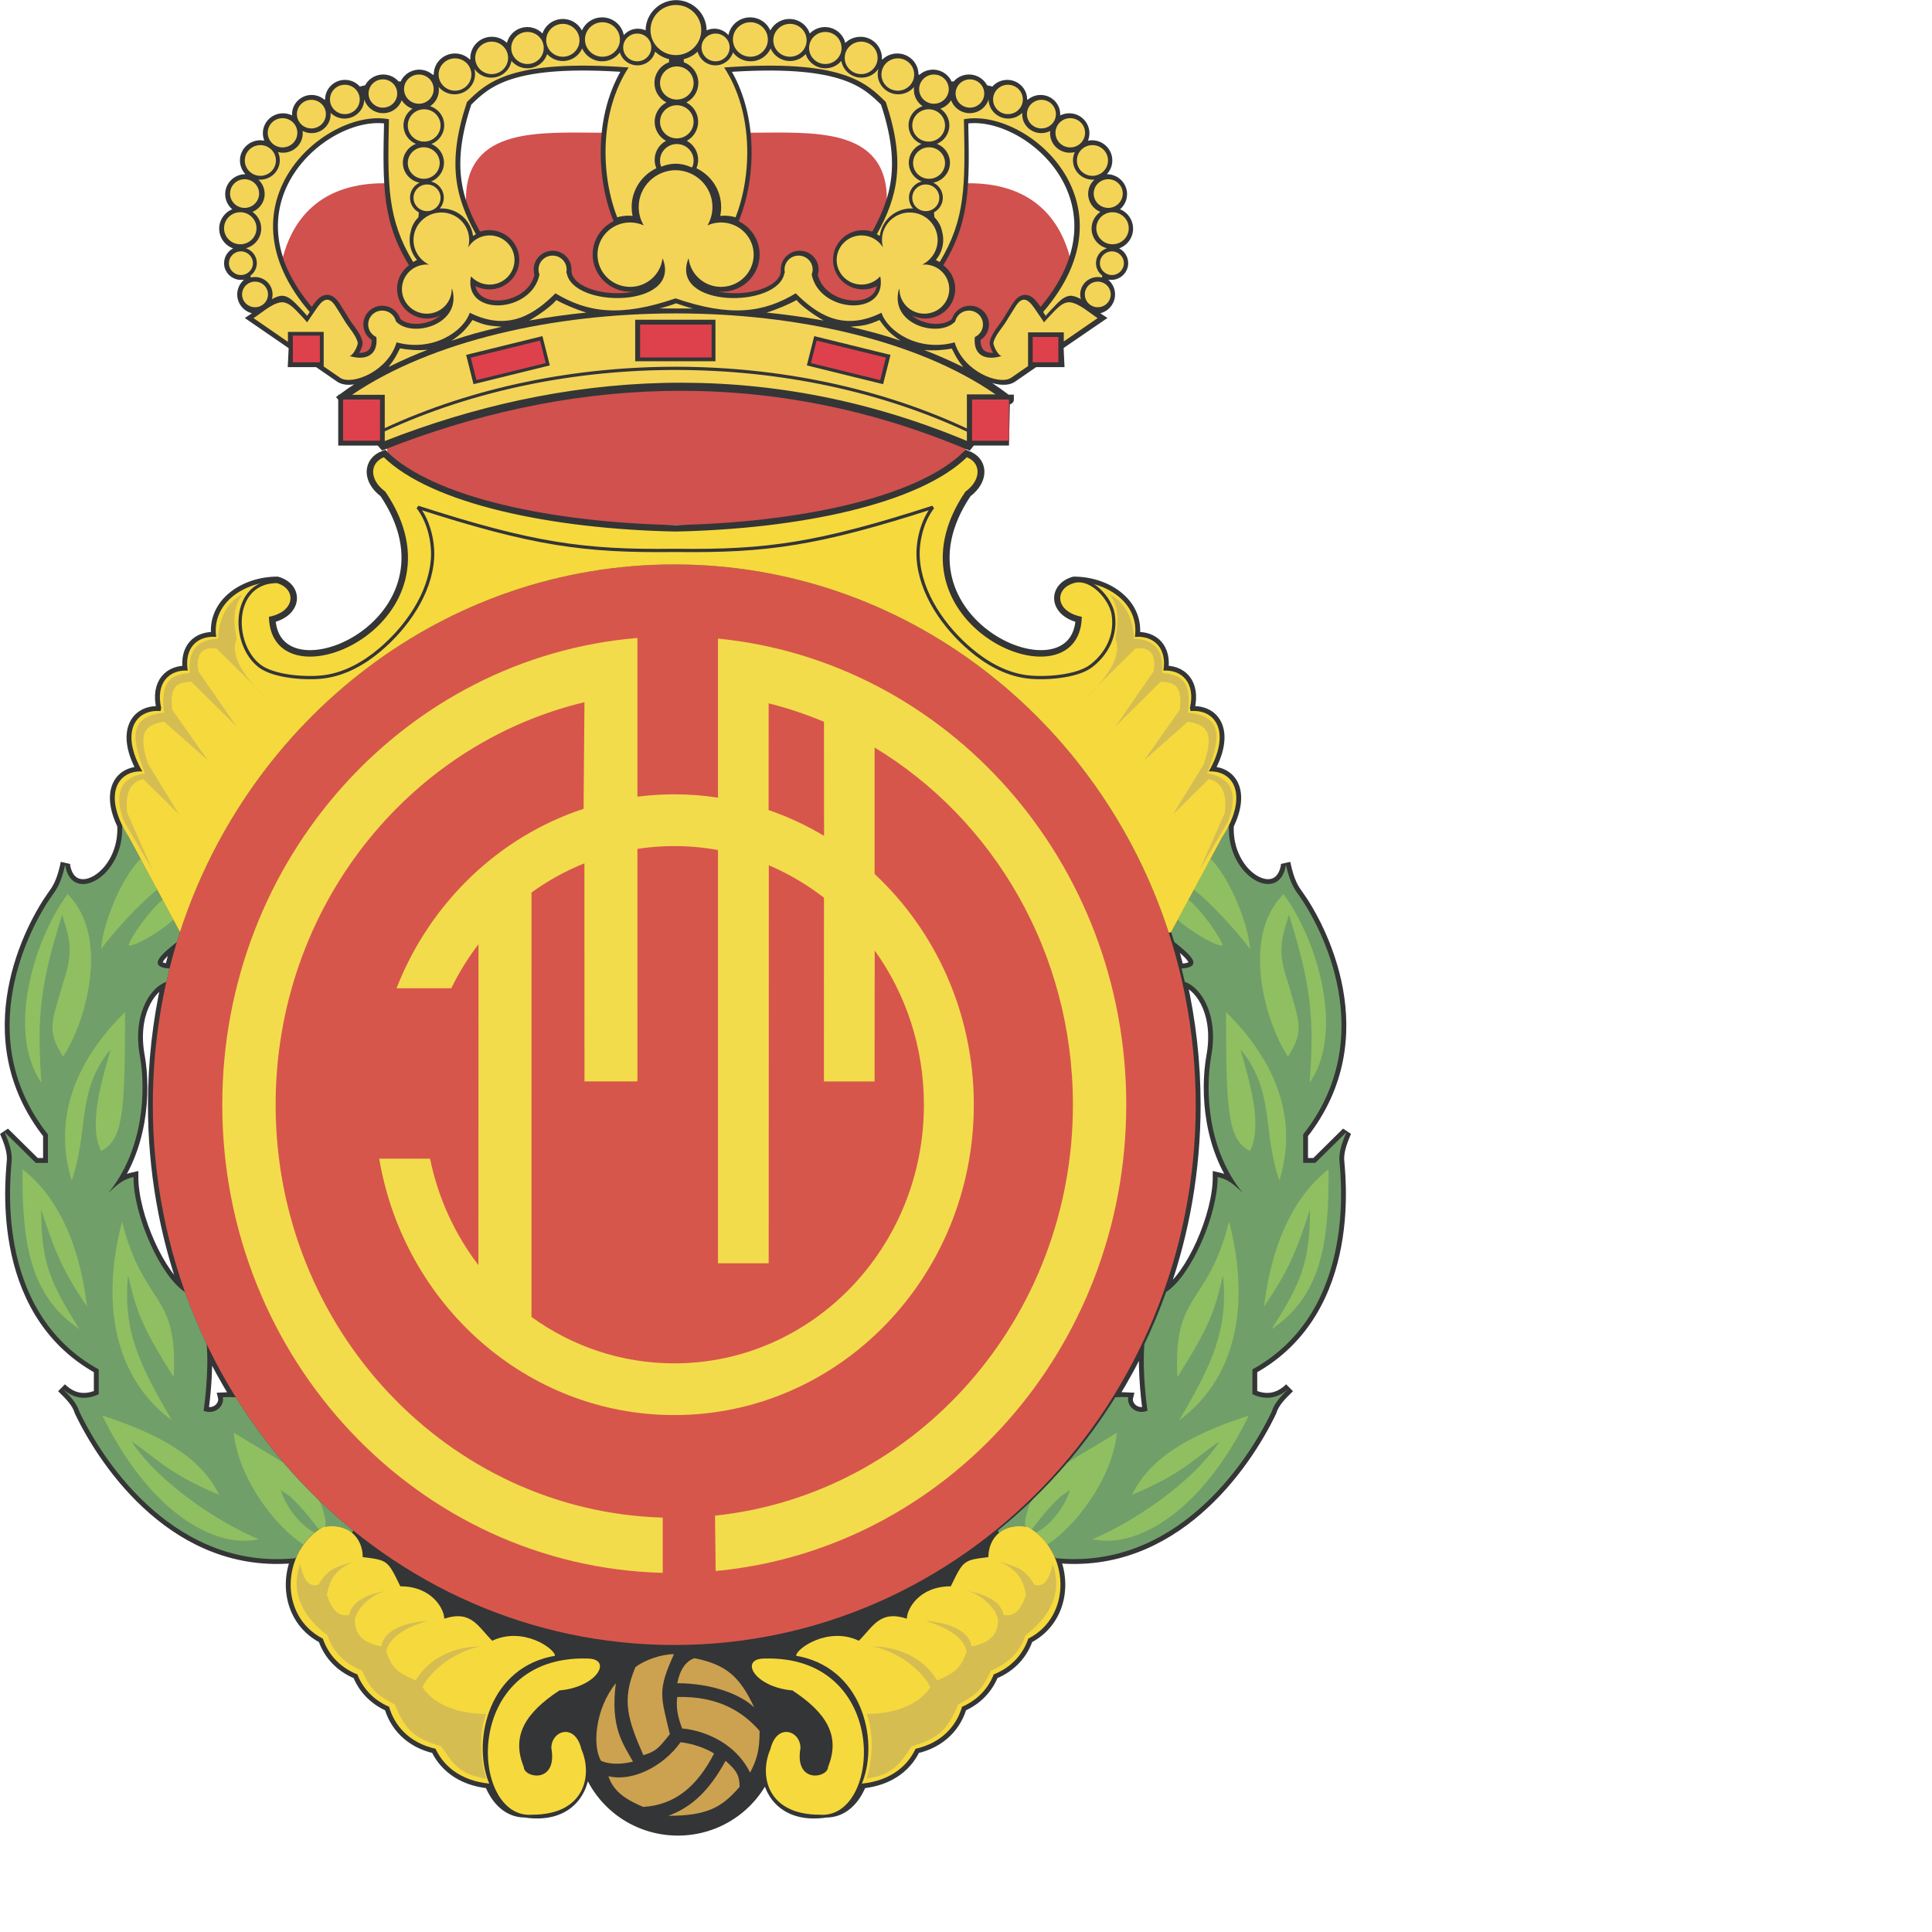 <?xml version="1.0" encoding="UTF-8" standalone="no"?>
<svg
   xmlns:dc="http://purl.org/dc/elements/1.1/"
   xmlns:cc="http://creativecommons.org/ns#"
   xmlns:rdf="http://www.w3.org/1999/02/22-rdf-syntax-ns#"
   xmlns:svg="http://www.w3.org/2000/svg"
   xmlns="http://www.w3.org/2000/svg"
   xmlns:sodipodi="http://sodipodi.sourceforge.net/DTD/sodipodi-0.dtd"
   xmlns:inkscape="http://www.inkscape.org/namespaces/inkscape"
   version="1.1"
   id="Layer_1"
   x="0px"
   y="0px"
   viewBox="0 0 1000 1000"
   xml:space="preserve"
   sodipodi:docname="Mallorca.svg"
   width="1000"
   height="1000"
   inkscape:version="1.0.1 (3bc2e813f5, 2020-09-07)"><defs
   id="defs211" /><sodipodi:namedview
   pagecolor="#ffffff"
   bordercolor="#666666"
   borderopacity="1"
   objecttolerance="10"
   gridtolerance="10"
   guidetolerance="10"
   inkscape:pageopacity="0"
   inkscape:pageshadow="2"
   inkscape:window-width="1920"
   inkscape:window-height="1017"
   id="namedview209"
   showgrid="false"
   inkscape:zoom="1.052394"
   inkscape:cx="297.638"
   inkscape:cy="420.94501"
   inkscape:window-x="-8"
   inkscape:window-y="-8"
   inkscape:window-maximized="1"
   inkscape:current-layer="Layer_1" />
<g
   id="g1141"
   transform="matrix(4.5,0,0,4.5,-995.836,-1427.918)"><g
     id="g206">
	<path
   style="fill:#d0514e"
   d="m 299.287,377.679 c 5.361,0.352 25.623,-1.069 33.027,-8.378 l 2.076,-8.22 c 4.982,-5.603 8.46,-9.392 9.973,-14.181 -0.895,-3.395 -3.486,-8.509 -11.635,-8.509 l -9.419,1.907 c 0,-8.463 -8.62,-7.718 -15.592,-7.718 h -8.665 0.094 -8.667 c -6.971,0 -15.591,-0.745 -15.591,7.718 l -9.42,-1.907 c -8.148,0 -10.739,5.114 -11.634,8.509 1.512,4.789 4.992,8.577 9.973,14.181 l 2.075,8.22 c 7.405,7.309 27.667,8.73 33.028,8.378 z"
   id="path2" />
	<path
   style="fill:#343536;stroke:#343536;stroke-width:1.116;stroke-miterlimit:2.613"
   d="m 240.794,428.72 c 0.27,-1.078 0.567,-2.147 0.892,-3.202 l -0.044,0.145 c -1.41,1.147 -3.689,2.851 -0.848,3.057 z m -0.366,1.534 c -1.881,0.631 -3.936,3.819 -3.023,8.627 0.689,4.026 0.375,10.717 -3.651,15.658 1.35,-1.33 2.002,-1.634 2.896,-1.837 0,4.434 3.092,11.404 5.925,13.227 0.081,0.053 0,0 0,0 l 0.001,0.004 c -2.395,-6.714 -3.704,-13.975 -3.704,-21.55 0,-4.844 0.536,-9.559 1.547,-14.083 z m 109.153,47.78 c 0.47,-0.036 0.969,-0.042 1.493,-0.011 -0.221,0.886 0.775,2.095 2.207,1.566 -0.011,-0.109 -0.645,-4.348 -0.348,-7.732 l -0.004,0.068 -0.125,-0.36 c -1.033,2.198 -2.189,4.325 -3.457,6.37 z m -101.09,0.116 c -1.269,-2.026 -2.425,-4.133 -3.462,-6.31 l 0.042,0.087 -0.005,-0.068 c 0.296,3.384 -0.337,7.622 -0.348,7.732 1.433,0.528 2.428,-0.681 2.208,-1.566 0.525,-0.031 1.023,-0.025 1.493,0.011 z m 106.934,-12.221 c 0,0 -0.081,0.052 0,0 2.833,-1.822 5.925,-8.793 5.925,-13.227 0.897,0.203 1.547,0.507 2.897,1.837 -4.025,-4.941 -4.34,-11.632 -3.649,-15.658 0.911,-4.808 -1.144,-7.996 -3.024,-8.627 l -0.324,-0.119 c 1.035,4.576 1.584,9.346 1.584,14.248 0,7.508 -1.285,14.705 -3.64,21.366 z m 0.629,-40.297 c 0.319,1.047 0.612,2.106 0.88,3.178 l 0.271,-0.09 c 2.842,-0.206 0.563,-1.909 -0.847,-3.058 z m -67.753,93.242 c -0.055,-0.174 -0.117,-0.342 -0.188,-0.503 -0.735,-3.086 -3.678,-1.996 -3.678,0 0.736,4.176 -2.574,3.449 -2.574,2.179 -1.472,-3.607 0.184,-5.99 4.046,-8.531 4.022,0 5.885,-4.175 2.943,-4.175 -1.293,-0.13 -2.47,-0.094 -3.536,0.079 l -0.06,-0.176 -0.124,0.021 c 0,-0.823 -3.678,-3.408 -7.215,-1.732 -1.656,-1.633 -2.391,-3.551 -5.518,-2.54 0,-1.07 -1.378,-3.722 -5.056,-3.722 -1.454,-3.007 -1.454,-3.007 -4.322,-3.358 0,-1.088 -0.413,-2.098 -1.195,-2.762 l -0.028,-0.023 0.134,-0.27 c 9.504,7.701 21.308,12.499 34.164,13.101 l 0.005,-10e-4 c -4.577,1.347 -7.913,5.532 -7.913,10.487 0,0.797 0.086,1.573 0.25,2.323 z m 21.182,2.333 c -1.685,3.927 -5.624,6.683 -10.214,6.683 -5.048,0 -9.306,-3.331 -10.646,-7.886 l -0.096,0.018 c 0.279,2.959 -1.607,6.578 -6.852,5.791 -1.882,0 -3.284,-1.335 -4.066,-3.277 l -0.037,-0.066 c -3.363,-0.333 -5.425,-2.114 -6.321,-4.332 l 0.147,0.327 c -3.036,-0.682 -4.79,-2.684 -5.395,-4.993 l 0.043,0.158 c -1.863,-0.804 -3.073,-2.2 -3.681,-3.812 l 0.036,0.09 c -2.133,-0.847 -3.452,-2.446 -4.026,-4.275 l 0.056,0.165 c -3.572,-1.827 -4.461,-5.972 -3.091,-9.26 l -0.073,10e-4 c -13.516,1.36 -21.79,-10.483 -24.823,-16.814 -0.346,-1.088 -1.069,-1.803 -2.069,-2.79 1.517,1.497 3.103,1.293 4.275,0.748 v -2.859 c -12.482,-6.874 -9.999,-23.143 -9.999,-24.232 0,-1.191 -0.552,-2.382 -0.828,-3.063 l 3.586,3.54 h 1.401 v -3.267 c -8.85,-11.231 -2.082,-23.947 0.552,-27.591 0.469,-0.649 1.007,-1.406 1.471,-3.631 l -0.046,0.183 c 0.689,4.695 6.866,1.428 6.554,-4.528 -1.953,-3.995 -0.267,-6.403 2.501,-6.179 l -0.168,0.006 c -2.581,-4.459 -0.861,-7.199 2.083,-6.958 l 0.08,-0.349 c -0.665,-2.855 0.888,-4.49 3.19,-4.301 l -0.14,-0.003 c -0.42,-2.59 1.09,-4.055 3.276,-3.875 -0.549,-3.915 3.262,-6.378 7.009,-6.378 2.434,0.685 2.383,3.529 -0.754,4.214 0.439,10.308 23.075,0.41 13.067,-14.408 -1.986,-1.469 -1.898,-3.613 0,-4.313 5.482,5.411 19.285,8.291 33.513,8.577 l -0.22,0.005 c 14.307,-0.261 28.225,-3.144 33.734,-8.582 1.9,0.699 1.986,2.844 0,4.313 -10.007,14.818 12.63,24.716 13.068,14.408 -3.138,-0.685 -3.189,-3.528 -0.754,-4.214 3.747,0 7.559,2.463 7.008,6.378 2.188,-0.18 3.697,1.285 3.276,3.875 l -0.14,0.003 c 2.302,-0.19 3.855,1.445 3.191,4.301 l 0.078,0.349 c 2.945,-0.241 4.664,2.499 2.082,6.958 l -0.168,-0.006 c 2.77,-0.225 4.455,2.184 2.501,6.182 -0.311,5.953 5.864,9.221 6.554,4.525 l -0.046,-0.183 c 0.464,2.225 1.003,2.982 1.472,3.631 2.635,3.643 9.401,16.359 0.552,27.591 v 3.267 h 1.402 l 3.585,-3.54 c -0.275,0.682 -0.828,1.872 -0.828,3.063 0,1.09 2.484,17.358 -9.997,24.232 v 2.859 c 1.171,0.545 2.757,0.749 4.275,-0.748 -1,0.987 -1.725,1.702 -2.069,2.79 -3.035,6.33 -11.307,18.174 -24.824,16.814 l -0.031,0.099 c 1.309,3.272 0.402,7.352 -3.132,9.16 l 0.056,-0.165 c -0.574,1.829 -1.893,3.429 -4.025,4.275 l 0.035,-0.09 c -0.608,1.611 -1.818,3.008 -3.682,3.812 l 0.043,-0.158 c -0.605,2.31 -2.358,4.312 -5.395,4.993 l 0.146,-0.327 c -0.896,2.218 -2.959,3.999 -6.32,4.332 l -0.033,0.053 c -0.779,1.95 -2.182,3.291 -4.07,3.291 -4.553,0.683 -6.574,-1.953 -6.847,-4.598 z m 0.867,-3.947 c 0.003,-0.104 0.004,-0.207 0.004,-0.312 0,-5.003 -3.403,-9.223 -8.05,-10.525 l 0.008,0.003 c 12.636,-0.744 24.224,-5.54 33.573,-13.153 l 0.319,0.358 0.159,-0.124 c -0.902,0.656 -1.383,1.738 -1.383,2.909 -2.867,0.352 -2.867,0.352 -4.32,3.358 -3.678,0 -5.058,2.651 -5.058,3.722 -3.126,-1.011 -3.862,0.907 -5.518,2.54 -3.535,-1.676 -7.215,0.909 -7.215,1.732 l -0.123,-0.021 -0.154,0.161 c -1.041,-0.16 -2.186,-0.19 -3.44,-0.065 -2.943,0 -1.08,4.175 2.941,4.175 3.862,2.541 5.518,4.925 4.047,8.531 0,1.271 -3.311,1.997 -2.576,-2.179 0,-1.697 -2.127,-2.738 -3.217,-1.116 z"
   id="path4" />
	<path
   style="fill:#d7564b"
   d="m 358.832,444.383 c 0,34.322 -26.853,62.144 -59.98,62.144 -33.124,0 -59.979,-27.822 -59.979,-62.144 0,-34.323 26.855,-62.144 59.979,-62.144 33.127,0 59.98,27.821 59.98,62.144 z"
   id="path6" />
	<path
   style="fill:#f3dc4c"
   d="m 303.541,491.647 c 23.121,-2.434 41.165,-22.665 41.165,-47.265 0,-17.536 -9.173,-32.853 -22.81,-41.083 v 14.542 c 7.005,6.533 11.411,16.005 11.411,26.541 0,19.718 -15.427,35.697 -34.456,35.697 -16.984,0 -31.099,-12.73 -33.935,-29.488 h 5.847 c 0.932,4.556 2.872,8.724 5.563,12.246 l 0.01,-36.921 c -1.201,1.569 -2.252,3.267 -3.13,5.068 h -6.301 c 3.828,-9.791 11.725,-17.42 21.518,-20.639 l 0.099,-12.261 C 268.173,402.94 253,421.824 253,444.383 c 0,25.778 19.814,46.763 44.526,47.491 v 6.354 c -28.099,-0.728 -50.662,-24.556 -50.662,-53.846 0,-28.272 21.021,-51.454 47.75,-53.689 l -10e-4,18.257 c 1.389,-0.178 2.804,-0.269 4.238,-0.269 1.711,0 3.389,0.129 5.031,0.38 v -18.295 c 26.353,2.62 46.959,25.624 46.959,53.615 0,28.086 -20.746,51.146 -47.227,53.638 z M 282.428,468.79 c 4.655,3.367 10.318,5.342 16.424,5.342 15.858,0 28.715,-13.318 28.715,-29.749 0,-6.647 -2.104,-12.784 -5.66,-17.738 l -0.016,15.058 h -5.824 l 0.006,-21.129 c -1.94,-1.509 -4.072,-2.768 -6.346,-3.734 l -0.016,45.776 h -5.828 v -47.528 c -1.633,-0.299 -3.314,-0.455 -5.031,-0.455 -1.439,0 -2.854,0.109 -4.238,0.322 l 0.001,26.748 h -6.09 l -0.009,-25.086 c -2.168,0.867 -4.208,1.999 -6.085,3.357 z m 33.644,-68.454 c -2.051,-0.862 -4.177,-1.574 -6.365,-2.124 l -0.006,12.277 c 2.237,0.769 4.373,1.767 6.381,2.97 z"
   id="path8" />
	<path
   style="fill:#719f69"
   d="m 236.114,413.598 5.875,10.921 0.008,0.016 c -0.123,0.374 -0.24,0.75 -0.356,1.128 -1.41,1.148 -3.688,2.851 -0.847,3.058 -0.128,0.509 -0.249,1.02 -0.366,1.534 -1.881,0.631 -3.936,3.819 -3.023,8.627 0.689,4.026 0.375,10.717 -3.651,15.658 1.35,-1.33 2.002,-1.634 2.896,-1.837 0,4.434 3.092,11.404 5.925,13.227 0.081,0.053 0.162,0.1 0.243,0.145 l -0.243,-0.145 c 0.733,2.053 1.567,4.056 2.496,5.998 l -0.005,-0.068 c 0.296,3.384 -0.337,7.622 -0.348,7.732 1.433,0.528 2.428,-0.681 2.208,-1.566 0.525,-0.031 1.023,-0.025 1.493,0.011 3.39,5.442 7.577,10.299 12.385,14.392 0.371,0.316 0.747,0.628 1.126,0.935 l -0.134,0.271 c -0.78,-0.647 -1.92,-0.954 -3.375,-0.663 -1.37,0.805 -2.378,2.002 -2.991,3.362 l -0.163,0.209 c -13.516,1.36 -21.79,-10.483 -24.823,-16.814 -0.346,-1.088 -1.069,-1.805 -2.069,-2.79 1.517,1.497 3.103,1.293 4.275,0.748 v -2.859 c -12.482,-6.874 -9.999,-23.143 -9.999,-24.232 0,-1.191 -0.552,-2.382 -0.828,-3.063 l 3.586,3.54 h 1.401 v -3.267 c -8.85,-11.231 -2.082,-23.947 0.552,-27.591 0.469,-0.649 1.007,-1.406 1.471,-3.631 l -0.046,0.183 c 0.689,4.695 6.866,1.428 6.554,-4.528 z"
   id="path10" />
	<path
   style="fill:#719f69"
   d="m 362.657,412.234 c -0.311,5.956 5.864,9.224 6.554,4.528 l -0.046,-0.183 c 0.464,2.225 1.003,2.982 1.472,3.631 2.635,3.643 9.401,16.359 0.552,27.591 v 3.267 h 1.402 l 3.585,-3.54 c -0.275,0.682 -0.828,1.872 -0.828,3.063 0,1.09 2.484,17.358 -9.997,24.232 v 2.859 c 1.171,0.545 2.757,0.749 4.275,-0.748 -1,0.985 -1.725,1.702 -2.069,2.79 -3.035,6.33 -11.307,18.174 -24.824,16.814 l -0.162,-0.209 c -0.613,-1.36 -1.621,-2.558 -2.992,-3.362 -1.453,-0.291 -2.592,0.016 -3.374,0.663 l -0.134,-0.271 c 0.379,-0.307 0.754,-0.618 1.127,-0.935 4.807,-4.093 8.994,-8.949 12.384,-14.392 0.47,-0.036 0.969,-0.042 1.493,-0.011 -0.221,0.886 0.775,2.095 2.207,1.566 -0.011,-0.109 -0.645,-4.348 -0.348,-7.732 l -0.004,0.068 c 0.93,-1.942 1.762,-3.945 2.495,-5.998 l -0.243,0.145 c 0.082,-0.045 0.162,-0.093 0.243,-0.145 2.833,-1.822 5.925,-8.793 5.925,-13.227 0.897,0.203 1.547,0.507 2.897,1.837 -4.025,-4.941 -4.34,-11.632 -3.649,-15.658 0.911,-4.808 -1.144,-7.996 -3.024,-8.627 -0.117,-0.515 -0.238,-1.025 -0.367,-1.534 2.842,-0.206 0.563,-1.909 -0.847,-3.058 -0.114,-0.378 -0.233,-0.754 -0.354,-1.128 l 0.007,-0.016 5.876,-10.921 z"
   id="path12" />
	<path
   style="fill:#8fbf61"
   d="m 226.065,441.834 c -0.517,-7.102 -0.255,-11.017 2.379,-19.286 0.737,2.385 1.448,4.017 0.138,7.692 -1.249,4.523 -2.028,5.513 -0.033,8.601 l -0.174,0.248 c 2.482,-3.336 5.861,-13.818 0.689,-18.924 -3.931,5.31 -7.141,16.194 -2.827,21.919 z"
   id="path14" />
	<path
   style="fill:#8fbf61"
   d="m 237.463,416.105 c -2.398,2.367 -4.537,8.076 -4.537,10.594 l 0.003,-0.206 c 1.685,-2.358 4.928,-5.692 6.443,-6.837 z"
   id="path16" />
	<path
   style="fill:#8fbf61"
   d="m 241.233,423.113 c -0.606,0.634 -3.879,2.926 -5.134,2.974 0,-0.718 2.696,-4.446 3.903,-5.262 z"
   id="path18" />
	<path
   style="fill:#8fbf61"
   d="m 229.548,453.111 c 1.999,-5.786 0.482,-10.278 4.482,-15.111 -0.984,3.497 -2.621,8.712 -1.104,11.708 2.483,-1.294 2.758,-4.152 2.758,-15.997 -4.24,4.186 -8.757,10.892 -6.136,19.4 z"
   id="path20" />
	<path
   style="fill:#8fbf61"
   d="m 230.444,470.195 c -3.379,-5.31 -4.414,-7.691 -4.414,-13.749 1.38,4.151 2.173,6.636 5.286,11.157 -0.249,-1.583 -1.105,-10.893 -7.424,-15.787 -0.1,8.615 0.948,14.639 6.552,18.379 z"
   id="path22" />
	<path
   style="fill:#8fbf61"
   d="m 241.064,480.679 c -3.725,-6.4 -5.655,-10.278 -5.034,-16.678 0.965,4.152 1.546,5.864 5.24,11.708 0.552,-9.877 -3.517,-8.1 -5.93,-17.901 -2.758,10.619 -0.172,18.548 5.724,22.871 z"
   id="path24" />
	<path
   style="fill:#8fbf61"
   d="m 251.063,494.36 c -4.482,-1.838 -11.516,-6.467 -14.619,-11.231 2.551,1.634 3.999,3.608 10.068,6.126 -1.311,-2.529 -3.725,-5.989 -13.447,-9.121 5.246,10.761 12.675,15.405 17.998,14.226 z"
   id="path26" />
	<path
   style="fill:#8fbf61"
   d="m 257.415,493.572 c -1.93,-1.043 -3.381,-3.345 -3.85,-4.93 0.046,0.156 0.902,0.627 1.061,0.771 0.742,0.666 1.405,1.413 2.05,2.168 0.41,0.479 0.831,1.121 1.305,1.635 l 0.061,-0.041 c 0.107,-0.071 0.218,-0.142 0.331,-0.207 0.123,-0.024 0.243,-0.045 0.363,-0.059 0.02,-0.274 0.021,-0.551 -0.014,-0.807 -0.014,-0.107 -0.035,-0.208 -0.063,-0.306 -0.176,-0.609 -0.337,-1.555 -0.814,-2.015 -1.38,-1.338 -2.7,-2.742 -3.955,-4.209 -1.332,-0.869 -3.068,-1.851 -5.705,-3.465 0.552,5.444 4.939,10.901 7.99,12.854 l 0.007,-0.01 c 0.354,-0.485 0.768,-0.932 1.245,-1.323 z"
   id="path28" />
	<path
   style="fill:#8fbf61"
   d="m 371.936,441.834 c 0.516,-7.102 0.254,-11.017 -2.38,-19.286 -0.738,2.385 -1.449,4.017 -0.137,7.692 1.246,4.523 2.027,5.513 0.031,8.601 l 0.175,0.248 c -2.483,-3.336 -5.861,-13.818 -0.691,-18.924 3.931,5.31 7.143,16.194 2.828,21.919 z"
   id="path30" />
	<path
   style="fill:#8fbf61"
   d="m 360.537,416.105 c 2.398,2.367 4.538,8.076 4.538,10.594 l -0.005,-0.206 c -1.685,-2.358 -4.929,-5.692 -6.443,-6.837 z"
   id="path32" />
	<path
   style="fill:#8fbf61"
   d="m 356.767,423.113 c 0.606,0.634 3.88,2.926 5.136,2.974 0,-0.718 -2.697,-4.446 -3.903,-5.262 z"
   id="path34" />
	<path
   style="fill:#8fbf61"
   d="m 368.453,453.111 c -1.999,-5.786 -0.482,-10.278 -4.483,-15.111 0.985,3.497 2.621,8.712 1.105,11.708 -2.483,-1.294 -2.76,-4.152 -2.76,-15.997 4.242,4.186 8.759,10.892 6.138,19.4 z"
   id="path36" />
	<path
   style="fill:#8fbf61"
   d="m 367.557,470.195 c 3.379,-5.31 4.414,-7.691 4.414,-13.749 -1.38,4.151 -2.172,6.636 -5.285,11.157 0.248,-1.583 1.104,-10.893 7.422,-15.787 0.1,8.615 -0.946,14.639 -6.551,18.379 z"
   id="path38" />
	<path
   style="fill:#8fbf61"
   d="m 356.935,480.679 c 3.727,-6.4 5.656,-10.278 5.035,-16.678 -0.965,4.152 -1.547,5.864 -5.241,11.708 -0.551,-9.877 3.517,-8.1 5.931,-17.901 2.76,10.619 0.174,18.548 -5.725,22.871 z"
   id="path40" />
	<path
   style="fill:#8fbf61"
   d="m 346.938,494.36 c 4.482,-1.838 11.517,-6.467 14.619,-11.231 -2.551,1.634 -3.998,3.608 -10.068,6.126 1.311,-2.529 3.725,-5.989 13.447,-9.121 -5.248,10.761 -12.674,15.405 -17.998,14.226 z"
   id="path42" />
	<path
   style="fill:#8fbf61"
   d="m 340.537,493.572 c 1.931,-1.043 3.381,-3.345 3.85,-4.93 -0.047,0.156 -0.902,0.627 -1.061,0.771 -0.742,0.666 -1.405,1.413 -2.052,2.168 -0.409,0.479 -0.83,1.121 -1.303,1.635 l -0.061,-0.041 c -0.107,-0.071 -0.219,-0.142 -0.332,-0.207 -0.122,-0.024 -0.244,-0.045 -0.363,-0.059 -0.02,-0.274 -0.02,-0.551 0.015,-0.807 0.015,-0.107 0.035,-0.208 0.064,-0.306 0.176,-0.609 0.337,-1.555 0.813,-2.015 1.381,-1.338 2.701,-2.742 3.954,-4.209 1.333,-0.869 3.069,-1.851 5.706,-3.465 -0.553,5.444 -4.939,10.901 -7.99,12.854 l -0.007,-0.01 c -0.354,-0.485 -0.771,-0.932 -1.245,-1.323 z"
   id="path44" />
	<path
   style="fill:#f6d93d"
   d="m 277.574,522.47 c -3.363,-0.333 -5.425,-2.114 -6.321,-4.332 l 0.147,0.327 c -3.036,-0.682 -4.79,-2.684 -5.395,-4.993 l 0.043,0.158 c -1.863,-0.804 -3.073,-2.2 -3.681,-3.812 l 0.036,0.09 c -2.133,-0.847 -3.452,-2.446 -4.026,-4.275 l 0.056,0.165 c -5.143,-2.63 -4.725,-10.066 -0.011,-12.83 2.943,-0.589 4.598,1.271 4.598,3.448 2.867,0.352 2.867,0.352 4.322,3.358 3.678,0 5.056,2.651 5.056,3.722 3.126,-1.011 3.862,0.907 5.517,2.54 3.538,-1.676 7.216,0.909 7.216,1.732 l 0.124,-0.021 c -7.719,1.235 -9.628,9.647 -7.778,14.485 z"
   id="path46" />
	<path
   style="fill:#f6d93d"
   d="m 320.428,522.47 c 3.361,-0.333 5.424,-2.114 6.32,-4.332 l -0.146,0.327 c 3.036,-0.682 4.789,-2.684 5.395,-4.993 l -0.043,0.158 c 1.863,-0.804 3.073,-2.2 3.682,-3.812 l -0.035,0.09 c 2.133,-0.847 3.451,-2.446 4.025,-4.275 l -0.056,0.165 c 5.142,-2.63 4.725,-10.066 0.009,-12.83 -2.942,-0.589 -4.598,1.271 -4.598,3.448 -2.867,0.352 -2.867,0.352 -4.32,3.358 -3.678,0 -5.058,2.651 -5.058,3.722 -3.126,-1.011 -3.862,0.907 -5.518,2.54 -3.535,-1.676 -7.215,0.909 -7.215,1.732 l -0.123,-0.021 c 7.719,1.235 9.629,9.647 7.779,14.485 z"
   id="path48" />
	<path
   style="fill:#f6d93d"
   d="m 288.849,508.084 c -14.528,-0.409 -13.522,18.56 -6.338,17.963 6.063,0 6.972,-4.538 5.659,-7.533 -0.735,-3.085 -3.457,-2.139 -3.457,-0.143 0.735,4.176 -3.172,3.449 -3.172,2.179 -1.472,-3.607 0.235,-6.256 4.098,-8.797 4.417,-0.391 6.152,-3.669 3.21,-3.669 z"
   id="path50" />
	<path
   style="fill:#f6d93d"
   d="m 309.232,508.084 c 14.526,-0.409 13.522,18.56 6.338,17.963 -6.063,0 -6.972,-4.538 -5.66,-7.533 0.736,-3.085 3.459,-2.139 3.459,-0.143 -0.735,4.176 3.173,3.449 3.173,2.179 1.47,-3.607 -0.235,-6.256 -4.099,-8.797 -4.418,-0.391 -6.152,-3.669 -3.211,-3.669 z"
   id="path52" />
	<path
   style="fill:#f6d93d"
   d="m 356.004,424.534 0.007,-0.016 5.876,-10.921 c 3.078,-4.803 1.341,-7.792 -1.73,-7.542 l 0.168,0.006 c 2.582,-4.459 0.863,-7.199 -2.082,-6.958 l -0.078,-0.349 c 0.664,-2.855 -0.89,-4.49 -3.191,-4.301 l 0.14,-0.003 c 0.421,-2.59 -1.089,-4.055 -3.276,-3.875 0.551,-3.915 -3.261,-6.378 -7.008,-6.378 -2.436,0.685 -2.384,3.529 0.754,4.214 -0.438,10.308 -23.075,0.41 -13.068,-14.408 1.986,-1.469 1.9,-3.613 0,-4.313 -5.51,5.438 -19.428,8.321 -33.734,8.582 L 299,378.267 c -14.227,-0.286 -28.03,-3.166 -33.512,-8.577 -1.898,0.699 -1.986,2.844 0,4.313 10.008,14.818 -12.629,24.716 -13.067,14.408 3.137,-0.685 3.188,-3.528 0.754,-4.214 -3.747,0 -7.558,2.463 -7.009,6.378 -2.186,-0.18 -3.696,1.285 -3.276,3.875 l 0.14,0.003 c -2.302,-0.19 -3.855,1.445 -3.19,4.301 l -0.08,0.349 c -2.944,-0.241 -4.664,2.499 -2.083,6.958 l 0.168,-0.006 c -3.07,-0.25 -4.808,2.739 -1.729,7.542 l 5.875,10.921 0.008,0.016 -0.021,0.063 c 7.975,-24.621 30.427,-42.357 56.875,-42.357 26.452,0 48.902,17.736 56.877,42.357 z"
   id="path54" />
	<path
   style="fill:#f6d93d;stroke:#343536;stroke-width:0.372;stroke-miterlimit:2.613"
   d="m 298.957,378.268 c 14.227,-0.286 28.031,-3.166 33.512,-8.577 1.899,0.699 1.986,2.844 0,4.313 -10.008,14.818 12.629,24.716 13.068,14.408 -3.139,-0.685 -3.188,-3.526 -0.754,-4.214 2.09,-0.587 4.284,2.054 4.554,3.772 0.37,2.368 -0.659,4.485 -2.513,5.928 -1.67,1.299 -5.553,1.535 -7.56,1.245 -2.368,-0.343 -4.495,-1.56 -6.292,-3.075 -3.07,-2.59 -5.819,-6.478 -6.064,-10.571 -0.114,-1.912 0.466,-4.292 1.684,-5.834 -13.188,4.252 -19.091,5.087 -29.416,4.96 h -0.396 c -10.326,0.127 -16.229,-0.708 -29.417,-4.96 1.218,1.542 1.799,3.922 1.685,5.834 -0.245,4.093 -2.996,7.982 -6.065,10.571 -1.797,1.516 -3.925,2.732 -6.292,3.075 -2.007,0.29 -5.888,0.054 -7.559,-1.245 -3.253,-2.53 -3.212,-9.7 2.041,-9.7 2.434,0.685 2.383,3.529 -0.754,4.214 0.438,10.308 23.075,0.41 13.067,-14.408 -1.986,-1.469 -1.898,-3.613 0,-4.313 5.482,5.411 19.285,8.291 33.513,8.577 z"
   id="path56" />
	<path
   style="fill:#cca150"
   d="m 295.297,519.2 c -1.749,-4.021 -2.558,-6.278 -0.908,-10.136 1,-0.777 2.927,-1.483 4.431,-1.483 -1.93,4.232 -1.511,4.809 -0.475,9.201 -1.339,1.674 -1.588,1.966 -3.048,2.418 z"
   id="path58" />
	<path
   style="fill:#cca150"
   d="m 290.433,519.851 c 0.708,0.31 1.931,0.513 3.673,0.094 -1.176,-2.115 -2.615,-3.928 -1.978,-9.02 -2.378,2.952 -2.721,7.241 -1.695,8.926 z"
   id="path60" />
	<path
   style="fill:#cca150"
   d="m 308.048,513.714 c -1.48,-1.462 -4.804,-2.79 -8.854,-2.79 0.33,-1.626 1.003,-2.542 1.979,-2.882 3.579,0.723 5.2,2.046 6.875,5.672 z"
   id="path62" />
	<path
   style="fill:#cca150"
   d="m 299.758,516.131 c -0.499,-1.346 -0.719,-2.324 -0.564,-3.625 4.977,-0.134 7.776,1.942 9.475,3.907 0,2.282 -0.332,3.312 -1.092,4.794 -1.978,-3.959 -6.157,-4.952 -7.819,-5.076 z"
   id="path64" />
	<path
   style="fill:#cca150"
   d="m 295.27,525.151 c 3.641,-0.218 6.184,-2.325 8.161,-6.137 -0.786,-0.537 -2.409,-1.155 -3.861,-1.303 -1.94,2.752 -5.538,4.587 -8.29,3.905 0.598,1.893 2.258,2.789 3.99,3.535 z"
   id="path66" />
	<path
   style="fill:#cca150"
   d="m 306.369,522.843 c 0,-1.349 -0.393,-1.916 -1.617,-2.992 -1.885,3.44 -3.9,5.337 -6.594,6.322 4.502,0 6.19,-0.99 8.211,-3.33 z"
   id="path68" />
	<path
   style="fill:#d5bd52"
   d="m 277.213,521.896 c -0.684,-2.208 -0.836,-5.272 0,-7.438 -3.015,0 -5.982,-0.976 -7.324,-3.092 1.013,-2.023 3.932,-4.207 6.712,-4.673 -2.732,0 -5.84,1.116 -7.489,3.905 -2.051,-0.854 -2.742,-1.403 -3.391,-3.348 0.365,-1.616 2.214,-2.742 4.71,-3.486 -1.757,0.091 -4.945,0.744 -5.275,2.929 -1.695,-0.332 -3.037,-1.069 -3.037,-2.998 0,-0.953 1.456,-2.802 3.461,-3.371 -1.271,0.232 -3.814,0.884 -4.097,2.743 -0.377,0 -1.695,0.512 -2.59,-2.324 0.377,-1.906 1.036,-2.873 3.061,-3.814 -1.601,0.558 -2.919,0.651 -4.003,2.65 -0.913,0.33 -1.71,-0.262 -2.119,-2.37 -1.318,3.579 0.716,6.388 3.123,8.195 0.705,2.12 2.2,3.333 3.99,4.078 1.054,2.446 1.979,2.882 3.768,3.905 1.225,2.976 2.337,3.898 5.325,4.791 1.431,2.022 2.019,3.208 5.175,3.718 z"
   id="path70" />
	<path
   style="fill:#d5bd52"
   d="m 320.986,521.896 c 0.684,-2.208 0.836,-5.272 0,-7.438 3.016,0 5.982,-0.976 7.324,-3.092 -1.012,-2.023 -3.932,-4.207 -6.711,-4.673 2.732,0 5.841,1.116 7.488,3.905 2.052,-0.854 2.742,-1.403 3.393,-3.348 -0.367,-1.616 -2.215,-2.742 -4.711,-3.486 1.758,0.091 4.945,0.744 5.275,2.929 1.695,-0.332 3.037,-1.069 3.037,-2.998 0,-0.953 -1.456,-2.802 -3.461,-3.371 1.272,0.232 3.814,0.884 4.099,2.743 0.376,0 1.695,0.512 2.591,-2.324 -0.377,-1.906 -1.037,-2.873 -3.063,-3.814 1.602,0.558 2.92,0.651 4.004,2.65 0.912,0.33 1.709,-0.262 2.119,-2.37 1.319,3.579 -0.717,6.388 -3.123,8.195 -0.705,2.12 -2.199,3.333 -3.989,4.078 -1.054,2.446 -1.978,2.882 -3.769,3.905 -1.225,2.976 -2.337,3.898 -5.325,4.791 -1.434,2.022 -2.021,3.208 -5.178,3.718 z"
   id="path72" />
	<path
   style="fill:#d5bd52"
   d="m 235.936,410.827 2.92,6.603 -3.296,-5.627 c -1.06,-2.793 -0.754,-5.02 2.401,-5.532 -1.201,-3.324 -2.355,-6.556 2.213,-6.975 -0.564,-4.368 1.48,-4.306 2.967,-4.602 -0.4,-3.836 2.624,-3.898 3.244,-3.898 0.063,-2.739 1.419,-4.471 2.743,-5.069 -0.994,1.436 -1.017,2.899 -0.617,5.064 -1.201,2.858 3.391,6.739 3.391,6.739 l -5.699,-5.624 c -2.695,-0.383 -2.146,2.285 -2.07,2.648 l 4.378,6.325 -5.204,-5.14 c -2.002,0 -2.474,0.955 -2.19,3.232 l 4.097,5.812 -5.04,-4.464 c -2.072,0.373 -3.119,1.083 -1.836,4.882 l 3.532,5.766 -4.073,-4.022 c -2.089,0.361 -2.021,2.727 -1.861,3.882 z"
   id="path74" />
	<path
   style="fill:#d5bd52"
   d="m 362.17,410.827 -2.92,6.603 3.297,-5.627 c 1.06,-2.793 0.754,-5.02 -2.402,-5.532 1.201,-3.324 2.355,-6.556 -2.213,-6.975 0.565,-4.368 -1.48,-4.306 -2.968,-4.602 0.4,-3.836 -2.624,-3.898 -3.244,-3.898 -0.061,-2.739 -1.419,-4.471 -2.743,-5.069 0.994,1.436 1.018,2.899 0.617,5.064 1.201,2.858 -3.391,6.739 -3.391,6.739 l 5.699,-5.624 c 2.696,-0.383 2.146,2.285 2.07,2.648 l -4.379,6.325 5.205,-5.14 c 2.002,0 2.473,0.955 2.191,3.232 l -4.099,5.812 5.04,-4.464 c 2.072,0.373 3.12,1.083 1.836,4.882 l -3.531,5.766 4.073,-4.022 c 2.09,0.361 2.022,2.727 1.862,3.882 z"
   id="path76" />
	<path
   style="fill:#343536;stroke:#343536;stroke-width:1.116;stroke-miterlimit:2.613"
   d="m 333.105,367.909 -0.44,0.564 c -23.864,-10.043 -47.101,-7.935 -67.26,0 l -0.401,-0.465 h -4.246 v -4.742 h 0.16 l -0.16,-0.186 c 1.258,-0.924 2.617,-1.782 4.065,-2.578 l -0.284,-0.63 c -1.512,1.067 -3.279,1.428 -4.096,0.915 l -2.609,-1.799 h 0.034 -2.889 l 0.09,-1.905 c -0.002,-0.001 -4.612,-3.178 -4.612,-3.178 0.401,-0.259 0.883,-0.638 1.388,-0.984 -0.061,-0.09 -0.122,-0.179 -0.181,-0.268 -0.245,0.132 -0.525,0.209 -0.825,0.209 -0.938,0 -1.7,-0.752 -1.7,-1.68 0,-0.636 0.359,-1.188 0.888,-1.474 -0.139,-0.307 -0.265,-0.61 -0.382,-0.912 -0.19,0.1 -0.407,0.154 -0.636,0.154 -0.763,0 -1.382,-0.609 -1.382,-1.363 0,-0.714 0.556,-1.3 1.263,-1.359 -0.051,-0.256 -0.096,-0.51 -0.132,-0.762 -0.951,-0.096 -1.692,-0.887 -1.692,-1.851 0,-0.955 0.728,-1.741 1.666,-1.848 l 0.006,-0.041 c 0.022,-0.163 0.048,-0.325 0.077,-0.487 l 0.016,0.008 c -0.632,-0.264 -1.075,-0.881 -1.075,-1.6 0,-0.958 0.788,-1.735 1.759,-1.735 0.117,0 0.231,0.011 0.342,0.033 l 0.007,-0.016 c 0.111,-0.239 0.229,-0.475 0.353,-0.709 l 0.026,0.018 c -0.478,-0.317 -0.79,-0.855 -0.79,-1.466 0,-0.976 0.802,-1.767 1.79,-1.767 0.364,0 0.702,0.107 0.985,0.292 0.124,-0.144 0.25,-0.287 0.38,-0.427 -0.32,-0.314 -0.517,-0.749 -0.517,-1.229 0,-0.959 0.787,-1.736 1.758,-1.736 0.538,0 1.02,0.239 1.343,0.617 0.141,-0.108 0.285,-0.213 0.427,-0.314 -0.111,-0.225 -0.174,-0.475 -0.174,-0.74 0,-0.924 0.759,-1.673 1.695,-1.673 0.553,0 1.043,0.259 1.351,0.664 0.262,-0.132 0.524,-0.26 0.788,-0.382 l 0.005,0.032 c -0.022,-0.111 -0.035,-0.226 -0.035,-0.344 0,-0.941 0.774,-1.705 1.727,-1.705 0.637,0 1.194,0.341 1.494,0.848 l -0.04,0.009 c 0.42,-0.117 0.84,-0.221 1.258,-0.308 0.249,-0.682 0.909,-1.168 1.685,-1.168 0.626,0 1.177,0.317 1.499,0.8 0.303,-0.003 0.603,0.002 0.898,0.018 0.181,-0.787 0.894,-1.375 1.747,-1.375 0.593,0 1.118,0.283 1.444,0.722 0.272,-0.129 0.545,-0.257 0.817,-0.383 -0.022,-0.109 -0.032,-0.224 -0.032,-0.339 0,-1.027 0.844,-1.86 1.884,-1.86 0.634,0 1.195,0.31 1.535,0.783 0.286,-0.107 0.572,-0.214 0.856,-0.315 -0.043,-0.158 -0.068,-0.326 -0.068,-0.499 0,-1.044 0.858,-1.891 1.917,-1.891 0.793,0 1.474,0.476 1.764,1.155 l 0.028,0.072 c 0.159,-0.044 0.319,-0.088 0.479,-0.131 -0.027,-0.124 -0.042,-0.252 -0.042,-0.383 0,-1.011 0.83,-1.829 1.853,-1.829 0.874,0 1.608,0.597 1.8,1.402 0.134,-0.025 0.268,-0.049 0.404,-0.072 l 0.007,0.039 c -0.029,-0.132 -0.044,-0.268 -0.044,-0.408 0,-1.044 0.857,-1.891 1.915,-1.891 1.025,0 1.863,0.796 1.911,1.795 0.211,-0.014 0.422,-0.027 0.632,-0.027 0,-1.08 0.886,-1.954 1.979,-1.954 1.092,0 1.978,0.874 1.978,1.954 l -10e-4,0.025 c 0.266,0.02 0.531,0.044 0.792,0.071 0.275,-0.449 0.774,-0.748 1.344,-0.748 0.754,0 1.384,0.525 1.538,1.225 0.146,0.034 0.292,0.069 0.433,0.105 -0.332,-0.475 -0.526,-1.05 -0.526,-1.671 0,-1.627 1.335,-2.945 2.983,-2.945 h -0.063 c 1.647,0 2.982,1.318 2.982,2.945 0,0.621 -0.193,1.196 -0.53,1.671 0.146,-0.036 0.291,-0.071 0.439,-0.105 0.152,-0.699 0.781,-1.225 1.535,-1.225 0.571,0 1.069,0.299 1.344,0.749 0.264,-0.028 0.527,-0.053 0.793,-0.072 l -10e-4,-0.025 c 0,-1.08 0.887,-1.954 1.979,-1.954 1.092,0 1.978,0.874 1.977,1.944 0.211,0.01 0.422,0.023 0.631,0.037 0.051,-0.999 0.889,-1.795 1.914,-1.795 1.057,0 1.914,0.847 1.914,1.891 0,0.141 -0.015,0.276 -0.043,0.408 l 0.006,-0.039 c 0.136,0.023 0.27,0.047 0.402,0.072 0.195,-0.806 0.928,-1.402 1.803,-1.402 1.023,0 1.853,0.818 1.853,1.829 0,0.131 -0.015,0.259 -0.042,0.383 0.16,0.043 0.32,0.087 0.479,0.131 l 0.027,-0.072 c 0.291,-0.68 0.972,-1.155 1.766,-1.155 1.058,0 1.916,0.847 1.916,1.891 0,0.173 -0.023,0.341 -0.069,0.497 0.286,0.104 0.571,0.21 0.856,0.317 0.341,-0.474 0.902,-0.783 1.535,-0.783 1.041,0 1.885,0.833 1.885,1.86 0,0.115 -0.01,0.23 -0.033,0.339 0.274,0.126 0.547,0.254 0.818,0.383 0.326,-0.438 0.851,-0.722 1.443,-0.722 0.854,0 1.567,0.588 1.747,1.374 0.296,-0.015 0.595,-0.02 0.901,-0.018 0.319,-0.481 0.871,-0.799 1.496,-0.799 0.776,0 1.438,0.486 1.686,1.168 0.417,0.087 0.838,0.19 1.259,0.308 l -0.041,-0.009 c 0.299,-0.507 0.855,-0.848 1.493,-0.848 0.953,0 1.728,0.764 1.728,1.705 0,0.118 -0.014,0.232 -0.035,0.344 l 0.004,-0.032 c 0.266,0.122 0.527,0.25 0.787,0.381 0.309,-0.404 0.801,-0.663 1.352,-0.663 0.936,0 1.696,0.749 1.696,1.673 0,0.266 -0.061,0.516 -0.175,0.737 0.143,0.103 0.287,0.209 0.428,0.315 0.323,-0.377 0.805,-0.616 1.344,-0.616 0.971,0 1.76,0.777 1.76,1.736 0,0.48 -0.199,0.915 -0.518,1.228 0.129,0.141 0.254,0.284 0.379,0.428 0.283,-0.185 0.621,-0.292 0.985,-0.292 0.988,0 1.79,0.791 1.79,1.767 0,0.61 -0.314,1.148 -0.789,1.466 l 0.023,-0.018 c 0.125,0.233 0.242,0.47 0.354,0.709 l 0.007,0.016 c 0.11,-0.023 0.226,-0.033 0.342,-0.033 0.972,0 1.759,0.777 1.759,1.735 0,0.719 -0.443,1.336 -1.074,1.6 l 0.016,-0.008 c 0.029,0.162 0.055,0.324 0.077,0.487 l 0.006,0.041 c 0.938,0.106 1.667,0.893 1.667,1.848 0,0.964 -0.742,1.755 -1.691,1.851 -0.037,0.252 -0.082,0.506 -0.133,0.762 0.707,0.06 1.262,0.646 1.262,1.359 0,0.754 -0.618,1.363 -1.381,1.363 -0.23,0 -0.445,-0.055 -0.637,-0.154 -0.115,0.302 -0.242,0.605 -0.381,0.912 0.529,0.285 0.888,0.838 0.888,1.474 0,0.928 -0.762,1.68 -1.7,1.68 -0.299,0 -0.58,-0.077 -0.824,-0.209 -0.061,0.09 -0.119,0.179 -0.182,0.268 0.504,0.347 0.986,0.726 1.388,0.984 0,0 -4.609,3.177 -4.612,3.178 l 0.09,1.905 h -2.889 0.034 l -2.609,1.799 c -0.756,0.475 -2.329,0.2 -3.76,-0.691 l -0.368,0.782 c 1.172,0.689 2.278,1.422 3.31,2.202 l -0.145,0.186 h 0.625 c 0,0 0,4.742 -0.002,4.742 h -4.246 v -0.098 z m -71.655,-9.664 c 1.946,0.62 3.359,-0.093 3.136,-2.163 l -0.077,-0.037 0.077,0.037 -0.077,-0.037 c -0.512,-0.268 -0.861,-0.799 -0.861,-1.411 0,-0.881 0.724,-1.597 1.617,-1.597 0.771,0 1.416,0.533 1.579,1.25 1.811,1.96 7.651,0.394 6.46,-3.743 0,1.575 -1.293,2.852 -2.89,2.852 -1.595,0 -2.888,-1.276 -2.888,-2.852 0,-1.108 0.641,-2.07 1.576,-2.542 -3.321,-5.201 -3.238,-9.159 -3.069,-16.971 -7.098,-1.363 -20.097,9.548 -9.043,22.255 l 0.236,0.217 c 0.747,-1.068 1.559,-2.672 2.651,-0.989 0.389,0.599 0.756,1.216 1.133,1.822 0.417,0.67 1.296,1.625 1.432,2.401 0.057,0.321 -0.603,1.632 -0.992,1.508 z m 25.026,-9.578 c 0.614,4.167 13.282,4.122 11.052,-1.612 l 0.004,0.005 c -0.234,1.833 -1.818,3.251 -3.739,3.251 -2.081,0 -3.768,-1.666 -3.768,-3.72 0,-1.646 1.084,-3.044 2.587,-3.534 h -0.002 c -2.162,-4.737 -2.585,-12.494 0.996,-17.977 -13.566,-0.992 -16.33,1.736 -18.59,3.968 -2.406,7.19 -1.286,11.188 1.255,15.622 l -0.008,-0.015 c 0.394,-0.199 0.84,-0.31 1.313,-0.31 1.595,0 2.889,1.276 2.889,2.85 0,1.574 -1.294,2.851 -2.889,2.851 -0.835,0 -1.588,-0.351 -2.116,-0.91 v -0.004 c -0.851,4.647 6.998,4.245 7.894,-0.243 h -0.002 c -0.07,-0.18 -0.109,-0.375 -0.109,-0.579 0,-0.881 0.724,-1.597 1.616,-1.597 0.894,0 1.617,0.716 1.617,1.597 0,0.138 -0.017,0.271 -0.05,0.399 z m 25.235,0.043 c -0.033,-0.128 -0.051,-0.262 -0.051,-0.399 0,-0.881 0.725,-1.597 1.617,-1.597 0.893,0 1.617,0.716 1.617,1.597 0,0.204 -0.04,0.399 -0.109,0.579 h -0.003 c 0.896,4.488 8.745,4.891 7.894,0.243 l 0.002,0.004 c -0.529,0.56 -1.281,0.91 -2.117,0.91 -1.596,0 -2.889,-1.276 -2.889,-2.851 0,-1.574 1.293,-2.85 2.889,-2.85 0.473,0 0.92,0.11 1.313,0.31 l -0.008,0.015 c 2.541,-4.435 3.662,-8.433 1.256,-15.622 -2.262,-2.231 -5.023,-4.96 -18.589,-3.968 3.579,5.482 3.156,13.239 0.994,17.977 h -0.003 c 1.504,0.49 2.588,1.888 2.588,3.534 0,2.054 -1.688,3.72 -3.768,3.72 -1.92,0 -3.505,-1.418 -3.739,-3.251 l 0.003,-0.005 c -2.23,5.734 10.439,5.779 11.053,1.612 z m 24.974,9.535 c -0.388,0.124 -1.048,-1.188 -0.991,-1.508 0.136,-0.776 1.015,-1.732 1.432,-2.401 0.377,-0.607 0.744,-1.224 1.133,-1.822 1.091,-1.683 1.904,-0.079 2.652,0.989 l 0.234,-0.217 c 11.054,-12.707 -1.945,-23.618 -9.043,-22.255 0.169,7.812 0.25,11.77 -3.069,16.971 0.936,0.472 1.576,1.434 1.576,2.542 0,1.575 -1.292,2.852 -2.888,2.852 -1.596,0 -2.889,-1.276 -2.889,-2.852 -1.191,4.138 4.648,5.703 6.459,3.743 0.162,-0.717 0.809,-1.25 1.58,-1.25 0.893,0 1.617,0.716 1.617,1.597 0,0.612 -0.35,1.144 -0.862,1.411 l -0.077,0.037 0.077,-0.037 -0.077,0.037 c -0.223,2.07 1.19,2.783 3.136,2.163 z"
   id="path78" />
	<path
   style="fill:#f4d457"
   d="m 252.123,351.18 c 0,0.814 -0.667,1.473 -1.491,1.473 -0.824,0 -1.491,-0.659 -1.491,-1.473 0,-0.813 0.667,-1.472 1.491,-1.472 0.823,0 1.491,0.658 1.491,1.472 z"
   id="path80" />
	<path
   style="fill:#f4d457"
   d="m 250.388,347.589 c 0,0.752 -0.618,1.361 -1.379,1.361 -0.762,0 -1.379,-0.609 -1.379,-1.361 0,-0.751 0.617,-1.361 1.379,-1.361 0.761,0 1.379,0.61 1.379,1.361 z"
   id="path82" />
	<path
   style="fill:#f4d457"
   d="m 250.801,343.57 c 0,1.017 -0.836,1.843 -1.866,1.843 -1.031,0 -1.867,-0.825 -1.867,-1.843 0,-1.018 0.835,-1.844 1.867,-1.844 1.03,10e-4 1.866,0.827 1.866,1.844 z"
   id="path84" />
	<path
   style="fill:#f4d457"
   d="m 251.101,339.578 c 0,0.912 -0.748,1.65 -1.671,1.65 -0.923,0 -1.671,-0.738 -1.671,-1.65 0,-0.91 0.748,-1.648 1.671,-1.648 0.922,0 1.671,0.738 1.671,1.648 z"
   id="path86" />
	<path
   style="fill:#f4d457"
   d="m 253.034,335.773 c 0,0.976 -0.802,1.767 -1.79,1.767 -0.988,0 -1.79,-0.791 -1.79,-1.767 0,-0.976 0.802,-1.767 1.79,-1.767 0.988,0.001 1.79,0.792 1.79,1.767 z"
   id="path88" />
	<path
   style="fill:#f4d457"
   d="m 255.499,332.589 c 0,0.928 -0.763,1.682 -1.704,1.682 -0.941,0 -1.704,-0.754 -1.704,-1.682 0,-0.929 0.762,-1.682 1.704,-1.682 0.941,0 1.704,0.753 1.704,1.682 z"
   id="path90" />
	<path
   style="fill:#f4d457"
   d="m 258.781,330.443 c 0,0.907 -0.747,1.644 -1.668,1.644 -0.92,0 -1.666,-0.736 -1.666,-1.644 0,-0.91 0.746,-1.646 1.666,-1.646 0.921,10e-4 1.668,0.736 1.668,1.646 z"
   id="path92" />
	<path
   style="fill:#f4d457"
   d="m 262.674,328.753 c 0,0.933 -0.767,1.69 -1.711,1.69 -0.945,0 -1.712,-0.758 -1.712,-1.69 0,-0.933 0.767,-1.689 1.712,-1.689 0.944,-0.001 1.711,0.756 1.711,1.689 z"
   id="path94" />
	<path
   style="fill:#f4d457"
   d="m 266.986,328.072 c 0,0.898 -0.737,1.626 -1.647,1.626 -0.912,0 -1.649,-0.728 -1.649,-1.626 0,-0.898 0.737,-1.628 1.649,-1.628 0.91,0 1.647,0.73 1.647,1.628 z"
   id="path96" />
	<path
   style="fill:#f4d457"
   d="m 271.18,327.567 c 0,0.93 -0.763,1.681 -1.704,1.681 -0.94,0 -1.704,-0.751 -1.704,-1.681 0,-0.929 0.763,-1.681 1.704,-1.681 0.941,10e-4 1.704,0.753 1.704,1.681 z"
   id="path98" />
	<path
   style="fill:#f4d457"
   d="m 275.517,325.887 c 0,1.026 -0.843,1.859 -1.884,1.859 -1.04,0 -1.884,-0.833 -1.884,-1.859 0,-1.027 0.844,-1.86 1.884,-1.86 1.041,-10e-4 1.884,0.832 1.884,1.86 z"
   id="path100" />
	<path
   style="fill:#f4d457"
   d="m 283.839,322.833 c 0,1.02 -0.837,1.845 -1.868,1.845 -1.033,0 -1.87,-0.825 -1.87,-1.845 0,-1.018 0.836,-1.844 1.87,-1.844 1.031,0 1.868,0.826 1.868,1.844 z"
   id="path102" />
	<path
   style="fill:#f4d457"
   d="m 279.739,323.972 c 0,1.031 -0.847,1.867 -1.892,1.867 -1.044,0 -1.892,-0.836 -1.892,-1.867 0,-1.03 0.848,-1.867 1.892,-1.867 1.045,-0.001 1.892,0.836 1.892,1.867 z"
   id="path104" />
	<path
   style="fill:#f4d457"
   d="m 287.952,321.95 c 0,1.043 -0.858,1.891 -1.916,1.891 -1.058,0 -1.915,-0.848 -1.915,-1.891 0,-1.044 0.857,-1.891 1.915,-1.891 1.058,10e-4 1.916,0.847 1.916,1.891 z"
   id="path106" />
	<path
   style="fill:#f4d457"
   d="m 292.6,321.857 c 0,1.096 -0.899,1.983 -2.009,1.983 -1.111,0 -2.011,-0.888 -2.011,-1.983 0,-1.095 0.9,-1.984 2.011,-1.984 1.109,0 2.009,0.889 2.009,1.984 z"
   id="path108" />
	<path
   style="fill:#f4d457"
   d="m 292.977,322.771 c 0,0.881 0.724,1.597 1.616,1.597 0.893,0 1.617,-0.716 1.617,-1.597 0,-0.881 -0.725,-1.595 -1.617,-1.595 -0.893,0 -1.616,0.714 -1.616,1.595 z"
   id="path110" />
	<path
   style="fill:#f4d457"
   d="m 271.969,331.744 c 0,1.026 -0.844,1.858 -1.885,1.858 -1.041,0 -1.883,-0.832 -1.883,-1.858 0,-1.027 0.842,-1.86 1.883,-1.86 1.041,0 1.885,0.833 1.885,1.86 z"
   id="path112" />
	<path
   style="fill:#f4d457"
   d="m 271.874,336.067 c 0,1.001 -0.823,1.814 -1.836,1.814 -1.016,0 -1.837,-0.813 -1.837,-1.814 0,-1.001 0.821,-1.813 1.837,-1.813 1.014,0 1.836,0.812 1.836,1.813 z"
   id="path114" />
	<path
   style="fill:#f4d457"
   d="m 271.969,340.066 c 0,0.847 -0.697,1.534 -1.555,1.534 -0.858,0 -1.554,-0.688 -1.554,-1.534 0,-0.849 0.696,-1.534 1.554,-1.534 0.858,0 1.555,0.686 1.555,1.534 z"
   id="path116" />
	<path
   style="fill:#f4d457"
   d="m 346.074,351.18 c 0,0.814 0.668,1.473 1.492,1.473 0.822,0 1.49,-0.659 1.49,-1.473 0,-0.813 -0.668,-1.472 -1.49,-1.472 -0.824,0 -1.492,0.658 -1.492,1.472 z"
   id="path118" />
	<path
   style="fill:#f4d457"
   d="m 347.81,347.589 c 0,0.752 0.617,1.361 1.38,1.361 0.762,0 1.379,-0.609 1.379,-1.361 0,-0.751 -0.617,-1.361 -1.379,-1.361 -0.763,0 -1.38,0.61 -1.38,1.361 z"
   id="path120" />
	<path
   style="fill:#f4d457"
   d="m 347.396,343.57 c 0,1.017 0.836,1.843 1.866,1.843 1.031,0 1.866,-0.825 1.866,-1.843 0,-1.018 -0.835,-1.844 -1.866,-1.844 -1.03,10e-4 -1.866,0.827 -1.866,1.844 z"
   id="path122" />
	<path
   style="fill:#f4d457"
   d="m 347.097,339.578 c 0,0.912 0.748,1.65 1.671,1.65 0.924,0 1.671,-0.738 1.671,-1.65 0,-0.91 -0.747,-1.648 -1.671,-1.648 -0.923,0 -1.671,0.738 -1.671,1.648 z"
   id="path124" />
	<path
   style="fill:#f4d457"
   d="m 345.163,335.773 c 0,0.976 0.802,1.767 1.79,1.767 0.988,0 1.79,-0.791 1.79,-1.767 0,-0.976 -0.802,-1.767 -1.79,-1.767 -0.988,0 -1.79,0.792 -1.79,1.767 z"
   id="path126" />
	<path
   style="fill:#f4d457"
   d="m 342.699,332.589 c 0,0.928 0.762,1.682 1.702,1.682 0.941,0 1.704,-0.754 1.704,-1.682 0,-0.929 -0.763,-1.682 -1.704,-1.682 -0.94,0 -1.702,0.753 -1.702,1.682 z"
   id="path128" />
	<path
   style="fill:#f4d457"
   d="m 339.418,330.443 c 0,0.907 0.745,1.644 1.666,1.644 0.92,0 1.666,-0.736 1.666,-1.644 0,-0.91 -0.746,-1.646 -1.666,-1.646 -0.921,10e-4 -1.666,0.736 -1.666,1.646 z"
   id="path130" />
	<path
   style="fill:#f4d457"
   d="m 335.523,328.753 c 0,0.933 0.767,1.69 1.712,1.69 0.944,0 1.711,-0.758 1.711,-1.69 0,-0.933 -0.767,-1.689 -1.711,-1.689 -0.945,-0.001 -1.712,0.756 -1.712,1.689 z"
   id="path132" />
	<path
   style="fill:#f4d457"
   d="m 331.211,328.072 c 0,0.898 0.737,1.626 1.649,1.626 0.91,0 1.648,-0.728 1.648,-1.626 0,-0.898 -0.738,-1.628 -1.648,-1.628 -0.912,0 -1.649,0.73 -1.649,1.628 z"
   id="path134" />
	<path
   style="fill:#f4d457"
   d="m 327.018,327.567 c 0,0.93 0.763,1.681 1.703,1.681 0.94,0 1.703,-0.751 1.703,-1.681 0,-0.929 -0.763,-1.681 -1.703,-1.681 -0.94,0 -1.703,0.753 -1.703,1.681 z"
   id="path136" />
	<path
   style="fill:#f4d457"
   d="m 322.681,325.887 c 0,1.026 0.844,1.859 1.884,1.859 1.041,0 1.885,-0.833 1.885,-1.859 0,-1.027 -0.844,-1.86 -1.885,-1.86 -1.041,-10e-4 -1.884,0.832 -1.884,1.86 z"
   id="path138" />
	<path
   style="fill:#f4d457"
   d="m 314.359,322.833 c 0,1.02 0.836,1.845 1.867,1.845 1.033,0 1.868,-0.825 1.868,-1.845 0,-1.018 -0.835,-1.844 -1.868,-1.844 -1.031,0 -1.867,0.826 -1.867,1.844 z"
   id="path140" />
	<path
   style="fill:#f4d457"
   d="m 318.458,323.972 c 0,1.031 0.847,1.867 1.892,1.867 1.044,0 1.891,-0.836 1.891,-1.867 0,-1.03 -0.847,-1.867 -1.891,-1.867 -1.045,-0.001 -1.892,0.836 -1.892,1.867 z"
   id="path142" />
	<path
   style="fill:#f4d457"
   d="m 310.245,321.95 c 0,1.043 0.858,1.891 1.916,1.891 1.058,0 1.915,-0.848 1.915,-1.891 0,-1.044 -0.857,-1.891 -1.915,-1.891 -1.058,10e-4 -1.916,0.847 -1.916,1.891 z"
   id="path144" />
	<path
   style="fill:#f4d457"
   d="m 305.598,321.857 c 0,1.096 0.899,1.983 2.01,1.983 1.11,0 2.01,-0.888 2.01,-1.983 0,-1.095 -0.899,-1.984 -2.01,-1.984 -1.111,0 -2.01,0.889 -2.01,1.984 z"
   id="path146" />
	<path
   style="fill:#f4d457"
   d="m 305.222,322.771 c 0,0.881 -0.725,1.597 -1.617,1.597 -0.892,0 -1.617,-0.716 -1.617,-1.597 0,-0.881 0.725,-1.595 1.617,-1.595 0.892,0 1.617,0.714 1.617,1.595 z"
   id="path148" />
	<path
   style="fill:#f4d457"
   d="m 326.228,331.744 c 0,1.026 0.844,1.858 1.885,1.858 1.04,0 1.884,-0.832 1.884,-1.858 0,-1.027 -0.844,-1.86 -1.884,-1.86 -1.041,0 -1.885,0.833 -1.885,1.86 z"
   id="path150" />
	<path
   style="fill:#f4d457"
   d="m 326.322,336.067 c 0,1.001 0.823,1.814 1.837,1.814 1.015,0 1.838,-0.813 1.838,-1.814 0,-1.001 -0.823,-1.813 -1.838,-1.813 -1.014,0 -1.837,0.812 -1.837,1.813 z"
   id="path152" />
	<path
   style="fill:#f4d457"
   d="m 326.228,340.066 c 0,0.847 0.696,1.534 1.554,1.534 0.858,0 1.555,-0.688 1.555,-1.534 0,-0.849 -0.696,-1.534 -1.555,-1.534 -0.857,0 -1.554,0.686 -1.554,1.534 z"
   id="path154" />
	<path
   style="fill:#f4d457"
   d="m 301.077,326.863 c 0,1.052 -0.864,1.905 -1.931,1.905 -1.067,0 -1.932,-0.853 -1.932,-1.905 0,-1.053 0.864,-1.907 1.932,-1.907 1.067,0 1.931,0.855 1.931,1.907 z"
   id="path156" />
	<path
   style="fill:#f4d457"
   d="m 301.077,331.325 c 0,1.054 -0.864,1.906 -1.931,1.906 -1.067,0 -1.932,-0.853 -1.932,-1.906 0,-1.053 0.864,-1.905 1.932,-1.905 1.067,0 1.931,0.852 1.931,1.905 z"
   id="path158" />
	<path
   style="fill:#f4d457"
   d="m 297.351,336.493 c -0.087,-0.218 -0.136,-0.455 -0.136,-0.703 0,-1.054 0.864,-1.907 1.932,-1.907 1.066,0 1.931,0.853 1.931,1.907 0,0.262 -0.054,0.513 -0.151,0.742 l -0.119,0.023 c -0.559,-0.263 -1.184,-0.41 -1.844,-0.41 h 0.09 c -0.592,0 -1.157,0.118 -1.669,0.333 z"
   id="path160" />
	<path
   style="fill:#f4d457"
   d="m 301.957,320.771 c 0,1.592 -1.309,2.883 -2.921,2.883 -1.613,0 -2.919,-1.291 -2.919,-2.883 0,-1.591 1.307,-2.882 2.919,-2.882 1.612,10e-4 2.921,1.292 2.921,2.882 z"
   id="path162" />
	<path
   style="fill:#f4d457"
   d="m 252.572,351.723 c 0.05,-0.173 0.077,-0.357 0.077,-0.546 0,-1.104 -0.906,-1.997 -2.021,-1.997 -0.162,0 -0.32,0.019 -0.472,0.055 l -0.056,-0.212 c 0.447,-0.328 0.737,-0.853 0.737,-1.445 0,-0.798 -0.529,-1.475 -1.258,-1.708 h -0.003 c 1.016,-0.264 1.767,-1.179 1.767,-2.265 0,-0.809 -0.416,-1.521 -1.047,-1.943 l 0.038,0.027 c 0.825,-0.338 1.405,-1.138 1.405,-2.074 0,-0.648 -0.279,-1.232 -0.725,-1.643 v 0.001 c 0.068,0.006 0.135,0.009 0.204,0.009 1.25,0 2.263,-0.999 2.263,-2.233 0,-0.334 -0.075,-0.651 -0.208,-0.938 l -0.005,-10e-4 c 0.184,0.047 0.378,0.072 0.578,0.072 1.255,0 2.273,-1.004 2.273,-2.243 0,-0.088 -0.006,-0.176 -0.015,-0.264 l -10e-4,0.002 c 0.307,0.159 0.657,0.251 1.028,0.251 1.214,0 2.197,-0.972 2.197,-2.17 0,-0.056 -0.002,-0.112 -0.007,-0.168 h -0.001 c 0.41,0.41 0.98,0.664 1.609,0.664 1.249,0 2.263,-1.001 2.263,-2.233 v 0.021 c 0.28,0.92 1.146,1.591 2.17,1.591 0.988,0 1.83,-0.624 2.139,-1.496 v 0.003 c 0.281,0.455 0.72,0.804 1.242,0.977 l -0.003,-0.001 c -0.624,0.415 -1.034,1.118 -1.034,1.918 0,0.958 0.589,1.779 1.431,2.132 l -0.007,-0.005 c -0.875,0.344 -1.495,1.186 -1.495,2.173 0,1.139 0.827,2.088 1.922,2.292 l 0.036,-0.019 c -0.671,0.303 -1.138,0.971 -1.138,1.748 0,0.73 0.414,1.365 1.023,1.689 l -0.002,-0.001 -0.056,0.568 c -0.45,0.444 -0.768,1.021 -0.885,1.668 l -0.004,0.011 c -0.077,0.293 -0.118,0.6 -0.118,0.916 0,0.883 0.32,1.689 0.852,2.317 -0.138,0.059 -0.271,0.126 -0.396,0.204 l -0.05,0.03 c -2.99,-4.948 -2.949,-8.881 -2.786,-16.426 -7.098,-1.363 -20.097,9.546 -9.043,22.255 l -0.069,-0.082 c -0.153,0.227 -0.308,0.453 -0.308,0.453 0.032,-0.047 -1.182,-1.311 -1.267,-1.396 -0.463,-0.46 -1.06,-1.015 -1.771,-0.914 -0.319,0.046 -0.659,0.186 -1.003,0.376 z"
   id="path164" />
	<path
   style="fill:#f4d457"
   d="m 294.055,342.149 c -0.069,-0.327 -0.105,-0.666 -0.105,-1.013 0,-1.968 1.16,-3.668 2.841,-4.47 l 0.003,0.005 c -0.128,-0.299 -0.198,-0.628 -0.198,-0.972 0,-0.939 0.525,-1.759 1.301,-2.185 l 0.001,10e-4 c -0.777,-0.431 -1.302,-1.252 -1.302,-2.195 0,-0.962 0.548,-1.799 1.354,-2.222 v 0.002 c -0.819,-0.424 -1.377,-1.271 -1.377,-2.247 0,-1.091 0.699,-2.021 1.679,-2.378 l -0.002,-0.358 c -0.614,-0.145 -1.163,-0.451 -1.601,-0.87 l 0.003,0.002 c -0.225,0.908 -1.055,1.583 -2.043,1.583 -0.956,0 -1.762,-0.631 -2.019,-1.491 l 0.001,0.002 c -0.456,0.621 -1.197,1.024 -2.033,1.024 -1.04,0 -1.935,-0.625 -2.315,-1.515 l 0.02,0.025 c -0.367,0.856 -1.226,1.457 -2.228,1.457 -0.718,0 -1.364,-0.309 -1.807,-0.8 l -0.006,0.018 c -0.311,0.94 -1.205,1.619 -2.261,1.619 -0.741,0 -1.403,-0.334 -1.839,-0.858 l 0.003,0.001 c -0.186,1.098 -1.154,1.935 -2.32,1.935 -0.807,0 -1.521,-0.403 -1.944,-1.016 l 0.003,0.005 c 0.049,0.188 0.076,0.388 0.076,0.59 0,1.289 -1.057,2.334 -2.363,2.334 -0.735,0 -1.392,-0.331 -1.826,-0.852 h 0.002 c 0.018,0.11 0.026,0.224 0.026,0.34 0,0.78 -0.398,1.469 -1.005,1.88 h -0.003 c 0.94,0.301 1.62,1.171 1.62,2.199 0,0.975 -0.61,1.808 -1.473,2.148 h 10e-4 c 0.849,0.354 1.444,1.183 1.444,2.151 0,0.979 -0.61,1.815 -1.475,2.164 l -10e-4,-0.003 c 0.838,0.215 1.456,0.966 1.456,1.86 0,0.474 -0.175,0.91 -0.465,1.244 h -0.003 c 0.065,-0.004 0.132,-0.005 0.197,-0.005 1.869,0 3.412,1.384 3.634,3.169 l 0.036,-0.025 c 0.094,-0.063 0.193,-0.121 0.296,-0.175 v 0 c -2.377,-4.276 -3.358,-8.244 -1.026,-15.214 2.26,-2.231 5.023,-4.96 18.59,-3.968 -3.398,5.204 -3.189,12.46 -1.311,17.235 h 10e-4 c 0.415,-0.123 0.854,-0.189 1.31,-0.189 0.154,0.006 0.305,0.014 0.453,0.028 z"
   id="path166" />
	<path
   style="fill:#f4d457"
   d="m 345.623,351.723 c -0.051,-0.173 -0.077,-0.357 -0.077,-0.546 0,-1.104 0.905,-1.997 2.021,-1.997 0.162,0 0.32,0.019 0.471,0.055 l 0.057,-0.212 c -0.447,-0.328 -0.736,-0.853 -0.736,-1.445 0,-0.798 0.527,-1.475 1.258,-1.708 h 0.003 c -1.018,-0.264 -1.767,-1.179 -1.767,-2.265 0,-0.809 0.416,-1.521 1.047,-1.943 l -0.037,0.027 c -0.825,-0.338 -1.405,-1.138 -1.405,-2.074 0,-0.648 0.278,-1.232 0.725,-1.643 l -10e-4,0.001 c -0.066,0.006 -0.135,0.009 -0.203,0.009 -1.25,0 -2.264,-0.999 -2.264,-2.233 0,-0.334 0.076,-0.651 0.209,-0.938 l 0.004,-10e-4 c -0.184,0.047 -0.377,0.072 -0.577,0.072 -1.255,0 -2.272,-1.004 -2.272,-2.243 0,-0.088 0.004,-0.176 0.015,-0.264 v 0.002 c -0.306,0.159 -0.655,0.251 -1.026,0.251 -1.214,0 -2.197,-0.972 -2.197,-2.17 0,-0.056 0.002,-0.112 0.006,-0.168 h 0.002 c -0.41,0.41 -0.979,0.664 -1.609,0.664 -1.25,0 -2.264,-1.001 -2.264,-2.233 l 0.001,0.021 c -0.28,0.92 -1.146,1.591 -2.171,1.591 -0.988,0 -1.829,-0.624 -2.139,-1.496 v 0.003 c -0.281,0.455 -0.72,0.804 -1.241,0.977 l 0.003,-0.001 c 0.623,0.415 1.033,1.118 1.033,1.918 0,0.958 -0.59,1.779 -1.432,2.132 l 0.008,-0.005 c 0.875,0.344 1.495,1.186 1.495,2.173 0,1.139 -0.827,2.088 -1.922,2.292 l -0.036,-0.019 c 0.671,0.303 1.138,0.971 1.138,1.748 0,0.73 -0.414,1.365 -1.023,1.689 l 0.003,-0.001 0.055,0.568 c 0.451,0.444 0.768,1.021 0.887,1.668 l 0.002,0.011 c 0.078,0.293 0.119,0.6 0.119,0.916 0,0.883 -0.32,1.689 -0.852,2.317 0.138,0.059 0.271,0.126 0.396,0.204 l 0.05,0.03 c 2.99,-4.948 2.949,-8.881 2.785,-16.426 7.099,-1.363 20.098,9.546 9.044,22.255 l 0.069,-0.082 c 0.153,0.227 0.307,0.453 0.308,0.453 -0.032,-0.047 1.181,-1.311 1.267,-1.396 0.464,-0.46 1.061,-1.015 1.771,-0.914 0.314,0.046 0.655,0.186 0.999,0.376 z"
   id="path168" />
	<path
   style="fill:#f4d457"
   d="m 304.141,342.149 c 0.068,-0.327 0.104,-0.666 0.104,-1.013 0,-1.968 -1.159,-3.668 -2.843,-4.47 l -0.002,0.005 c 0.129,-0.299 0.199,-0.628 0.199,-0.972 0,-0.939 -0.525,-1.759 -1.301,-2.185 l -0.002,10e-4 c 0.777,-0.431 1.303,-1.252 1.303,-2.195 0,-0.962 -0.549,-1.799 -1.353,-2.222 v 0.002 c 0.818,-0.424 1.377,-1.271 1.377,-2.247 0,-1.091 -0.699,-2.021 -1.68,-2.378 l 0.003,-0.358 c 0.612,-0.145 1.162,-0.451 1.599,-0.87 l -0.002,0.002 c 0.225,0.908 1.055,1.583 2.043,1.583 0.955,0 1.762,-0.631 2.019,-1.491 l -0.001,0.002 c 0.456,0.621 1.197,1.024 2.033,1.024 1.04,0 1.934,-0.625 2.315,-1.515 l -0.022,0.025 c 0.368,0.856 1.227,1.457 2.229,1.457 0.719,0 1.362,-0.309 1.806,-0.8 l 0.006,0.018 c 0.311,0.94 1.206,1.619 2.262,1.619 0.741,0 1.401,-0.334 1.838,-0.858 l -0.001,0.001 c 0.187,1.098 1.153,1.935 2.319,1.935 0.808,0 1.521,-0.403 1.944,-1.016 l -0.003,0.005 c -0.051,0.188 -0.076,0.388 -0.076,0.59 0,1.289 1.059,2.334 2.363,2.334 0.734,0 1.392,-0.331 1.824,-0.852 h -0.002 c -0.017,0.11 -0.024,0.224 -0.024,0.34 0,0.78 0.397,1.469 1.005,1.88 h 10e-4 c -0.94,0.301 -1.618,1.171 -1.618,2.199 0,0.975 0.608,1.808 1.473,2.148 h -0.002 c -0.85,0.354 -1.444,1.183 -1.444,2.151 0,0.979 0.608,1.815 1.476,2.164 v -0.003 c -0.838,0.215 -1.455,0.966 -1.455,1.86 0,0.474 0.174,0.91 0.464,1.244 h 0.003 c -0.064,-0.004 -0.131,-0.005 -0.195,-0.005 -1.871,0 -3.414,1.384 -3.634,3.169 l -0.036,-0.025 c -0.096,-0.063 -0.195,-0.121 -0.297,-0.175 v 0 c 2.377,-4.276 3.358,-8.244 1.025,-15.214 -2.261,-2.231 -5.023,-4.96 -18.59,-3.968 3.398,5.204 3.19,12.46 1.311,17.235 v 0 c -0.415,-0.123 -0.855,-0.189 -1.311,-0.189 -0.152,0.006 -0.303,0.014 -0.45,0.028 z"
   id="path170" />
	<path
   style="fill:#f4d457"
   d="m 265.986,359.523 c 1.825,-0.897 3.392,-1.559 4.499,-1.976 -1.201,0.099 -2.284,0.004 -3.179,-0.164 -0.491,0.97 -0.589,1.186 -1.32,2.14 z"
   id="path172" />
	<path
   style="fill:#f4d457"
   d="m 332.093,359.546 c -1.823,-0.896 -3.391,-1.558 -4.497,-1.975 1.201,0.099 2.283,0.004 3.179,-0.164 0.491,0.969 0.588,1.186 1.318,2.139 z"
   id="path174" />
	<path
   style="fill:#f4d457"
   d="m 273.225,356.509 c 1.939,-0.66 3.377,-1.054 5.778,-1.612 -1.603,-0.121 -2.006,-0.189 -3.36,-0.773 -0.837,1.186 -1.276,1.61 -2.418,2.385 z"
   id="path176" />
	<path
   style="fill:#f4d457"
   d="m 324.879,356.509 c -1.938,-0.66 -3.377,-1.054 -5.777,-1.612 1.603,-0.121 2.005,-0.189 3.359,-0.773 0.838,1.186 1.275,1.61 2.418,2.385 z"
   id="path178" />
	<path
   style="fill:#f4d457"
   d="m 282.158,354.185 c 2.403,-0.427 4.682,-0.732 6.579,-0.915 -1.221,-0.368 -2.643,-0.987 -3.455,-1.441 -0.556,0.705 -2.119,1.795 -3.124,2.356 z"
   id="path180" />
	<path
   style="fill:#f4d457"
   d="m 316.04,354.185 c -2.403,-0.427 -4.683,-0.732 -6.579,-0.915 1.22,-0.368 2.643,-0.987 3.454,-1.441 0.558,0.705 2.12,1.795 3.125,2.356 z"
   id="path182" />
	<path
   style="fill:#f4d457"
   d="m 297.137,352.789 c 0.958,0 2.763,0.017 3.862,0.017 -0.518,-0.124 -1.473,-0.435 -1.946,-0.604 -0.413,0.169 -1.477,0.51 -1.916,0.587 z"
   id="path184" />
	<path
   style="fill:#f4d457"
   d="m 332.512,368.035 c -23.753,-9.944 -46.878,-7.862 -66.96,0.01 v -1.118 c 20.585,-9.533 47.003,-9.3 66.958,0.04 z"
   id="path186" />
	<polygon
   style="fill:#de414c"
   points="260.759,368.008 265.005,368.008 265.005,363.266 260.759,363.266 "
   id="polygon188" />
	<polygon
   style="fill:#de414c"
   points="333.105,368.008 337.353,368.008 337.353,363.266 333.105,363.266 "
   id="polygon190" />
	<polygon
   style="fill:#de414c"
   points="294.923,358.43 303.149,358.43 303.149,354.649 294.923,354.649 "
   id="polygon192" />
	<polygon
   style="fill:#de414c"
   points="276.098,361.036 275.445,358.452 283.412,356.491 284.064,359.076 "
   id="polygon194" />
	<polygon
   style="fill:#de414c"
   points="322.539,361.036 323.193,358.452 315.227,356.491 314.573,359.076 "
   id="polygon196" />
	<path
   style="fill:#f4d457"
   d="m 335.801,362.677 h -3.291 v 3.919 h 0.001 c -19.952,-9.34 -46.374,-9.574 -66.959,-0.04 v -3.828 c 0,0 -3.763,0 -3.765,-0.001 18.357,-12.44 56.019,-12.509 74.016,-0.05 z m -32.211,-8.586 h -9.232 v 4.774 h 9.232 z m -19.903,1.886 -8.775,2.159 0.851,3.369 8.775,-2.16 z m 30.413,3.368 8.775,2.16 0.85,-3.369 -8.773,-2.159 z"
   id="path198" />
	<path
   style="fill:#f4d457"
   d="m 343.656,356.591 v -1.045 h -4.11 v 3.939 -0.06 l -1.977,1.362 c -1.382,0.866 -5.481,-0.761 -6.468,-4.092 -4.082,1.116 -7.662,-1.179 -8.416,-3.409 -4.585,2.293 -7.631,-0.031 -9.86,-2.232 -3.704,2.232 -7.505,2.759 -13.879,0.559 h 0.122 c -6.375,2.2 -10.175,1.674 -13.88,-0.559 -2.229,2.201 -5.275,4.525 -9.86,2.232 -0.754,2.23 -4.332,4.525 -8.415,3.409 -0.987,3.331 -5.086,4.958 -6.468,4.092 l -1.916,-1.321 v 0.019 -3.998 h -4.113 v 1.177 l 0.002,-0.03 c -1.273,-0.878 -3.959,-2.728 -3.959,-2.728 0.862,-0.557 2.098,-1.67 3.117,-1.813 0.712,-0.102 1.308,0.453 1.771,0.913 0.085,0.085 1.299,1.348 1.267,1.396 0,-0.002 0.613,-0.898 0.613,-0.898 0.747,-1.068 1.559,-2.672 2.651,-0.989 0.389,0.599 0.756,1.216 1.133,1.822 0.417,0.67 1.296,1.625 1.432,2.401 0.056,0.32 -0.603,1.632 -0.992,1.508 1.945,0.62 3.358,-0.093 3.135,-2.163 l -0.077,-0.037 0.077,0.037 -0.077,-0.037 c -0.512,-0.268 -0.861,-0.799 -0.861,-1.411 0,-0.881 0.724,-1.597 1.617,-1.597 0.771,0 1.416,0.533 1.579,1.25 1.811,1.96 7.651,0.394 6.46,-3.743 l -0.048,0.023 c 0,1.562 -1.283,2.828 -2.865,2.828 -1.583,0 -2.865,-1.267 -2.865,-2.828 0,-1.561 1.282,-2.829 2.865,-2.829 l 0.255,0.016 c -1.059,-0.516 -1.787,-1.593 -1.787,-2.837 0,-1.745 1.433,-3.162 3.203,-3.162 1.768,0 3.202,1.417 3.202,3.162 0,0.304 -0.043,0.598 -0.125,0.876 l -0.007,0.01 c 0.495,-0.844 1.42,-1.411 2.479,-1.411 1.583,0 2.865,1.266 2.865,2.829 0,1.561 -1.282,2.826 -2.865,2.826 -0.832,0 -1.58,-0.348 -2.104,-0.908 l -0.05,-0.006 c -0.851,4.647 6.998,4.245 7.892,-0.243 -0.07,-0.18 -0.109,-0.375 -0.109,-0.579 0,-0.881 0.724,-1.597 1.616,-1.597 0.894,0 1.617,0.716 1.617,1.597 0,0.138 -0.017,0.271 -0.05,0.399 l 0.05,-0.043 c 0.614,4.167 13.282,4.122 11.055,-1.607 l -0.029,-0.004 c -0.226,1.834 -1.808,3.255 -3.725,3.255 -2.072,0 -3.753,-1.659 -3.753,-3.704 0,-2.047 1.68,-3.703 3.753,-3.703 0.559,0 1.09,0.12 1.567,0.337 -0.368,-0.622 -0.579,-1.347 -0.579,-2.12 0,-2.336 1.92,-4.232 4.288,-4.232 h -0.09 c 2.366,0 4.285,1.896 4.285,4.232 0,0.773 -0.209,1.498 -0.577,2.122 0.476,-0.219 1.007,-0.339 1.565,-0.339 2.073,0 3.754,1.656 3.754,3.703 0,2.045 -1.681,3.704 -3.754,3.704 -1.916,0 -3.499,-1.421 -3.725,-3.255 l -0.029,0.004 c -2.227,5.729 10.441,5.774 11.056,1.607 l 0.05,0.043 c -0.032,-0.128 -0.05,-0.262 -0.05,-0.399 0,-0.881 0.724,-1.597 1.617,-1.597 0.893,0 1.618,0.716 1.618,1.597 0,0.204 -0.041,0.399 -0.11,0.579 0.893,4.488 8.742,4.891 7.892,0.243 l -0.051,0.006 c -0.523,0.561 -1.272,0.908 -2.104,0.908 -1.582,0 -2.864,-1.265 -2.864,-2.826 0,-1.564 1.282,-2.829 2.864,-2.829 1.061,0 1.985,0.567 2.48,1.411 l -0.008,-0.01 c -0.082,-0.278 -0.125,-0.572 -0.125,-0.876 0,-1.745 1.435,-3.162 3.203,-3.162 1.768,0 3.202,1.417 3.202,3.162 0,1.244 -0.728,2.321 -1.788,2.837 l 0.258,-0.016 c 1.582,0 2.864,1.268 2.864,2.829 0,1.562 -1.282,2.828 -2.864,2.828 -1.583,0 -2.865,-1.267 -2.865,-2.828 l -0.048,-0.023 c -1.19,4.138 4.649,5.703 6.46,3.743 0.162,-0.717 0.808,-1.25 1.58,-1.25 0.893,0 1.616,0.716 1.616,1.597 0,0.612 -0.349,1.144 -0.861,1.411 l -0.077,0.037 0.077,-0.037 -0.077,0.037 c -0.223,2.07 1.19,2.783 3.136,2.163 -0.389,0.124 -1.048,-1.188 -0.992,-1.508 0.136,-0.776 1.015,-1.732 1.431,-2.401 0.378,-0.607 0.746,-1.224 1.135,-1.822 1.092,-1.683 1.904,-0.079 2.65,0.989 0,0 0.611,0.897 0.613,0.898 -0.033,-0.048 1.182,-1.311 1.267,-1.396 0.465,-0.46 1.06,-1.015 1.771,-0.913 1.019,0.143 2.255,1.256 3.116,1.813 0.004,-0.001 -2.6,1.793 -3.895,2.685 z"
   id="path200" />
	<polygon
   style="fill:#de414c"
   points="254.98,355.92 254.98,358.988 258.09,358.988 258.09,355.92 "
   id="polygon202" />
	<polygon
   style="fill:#de414c"
   points="343.032,356.072 343.032,358.988 340.079,358.988 340.079,356.072 "
   id="polygon204" />
</g></g>
</svg>
